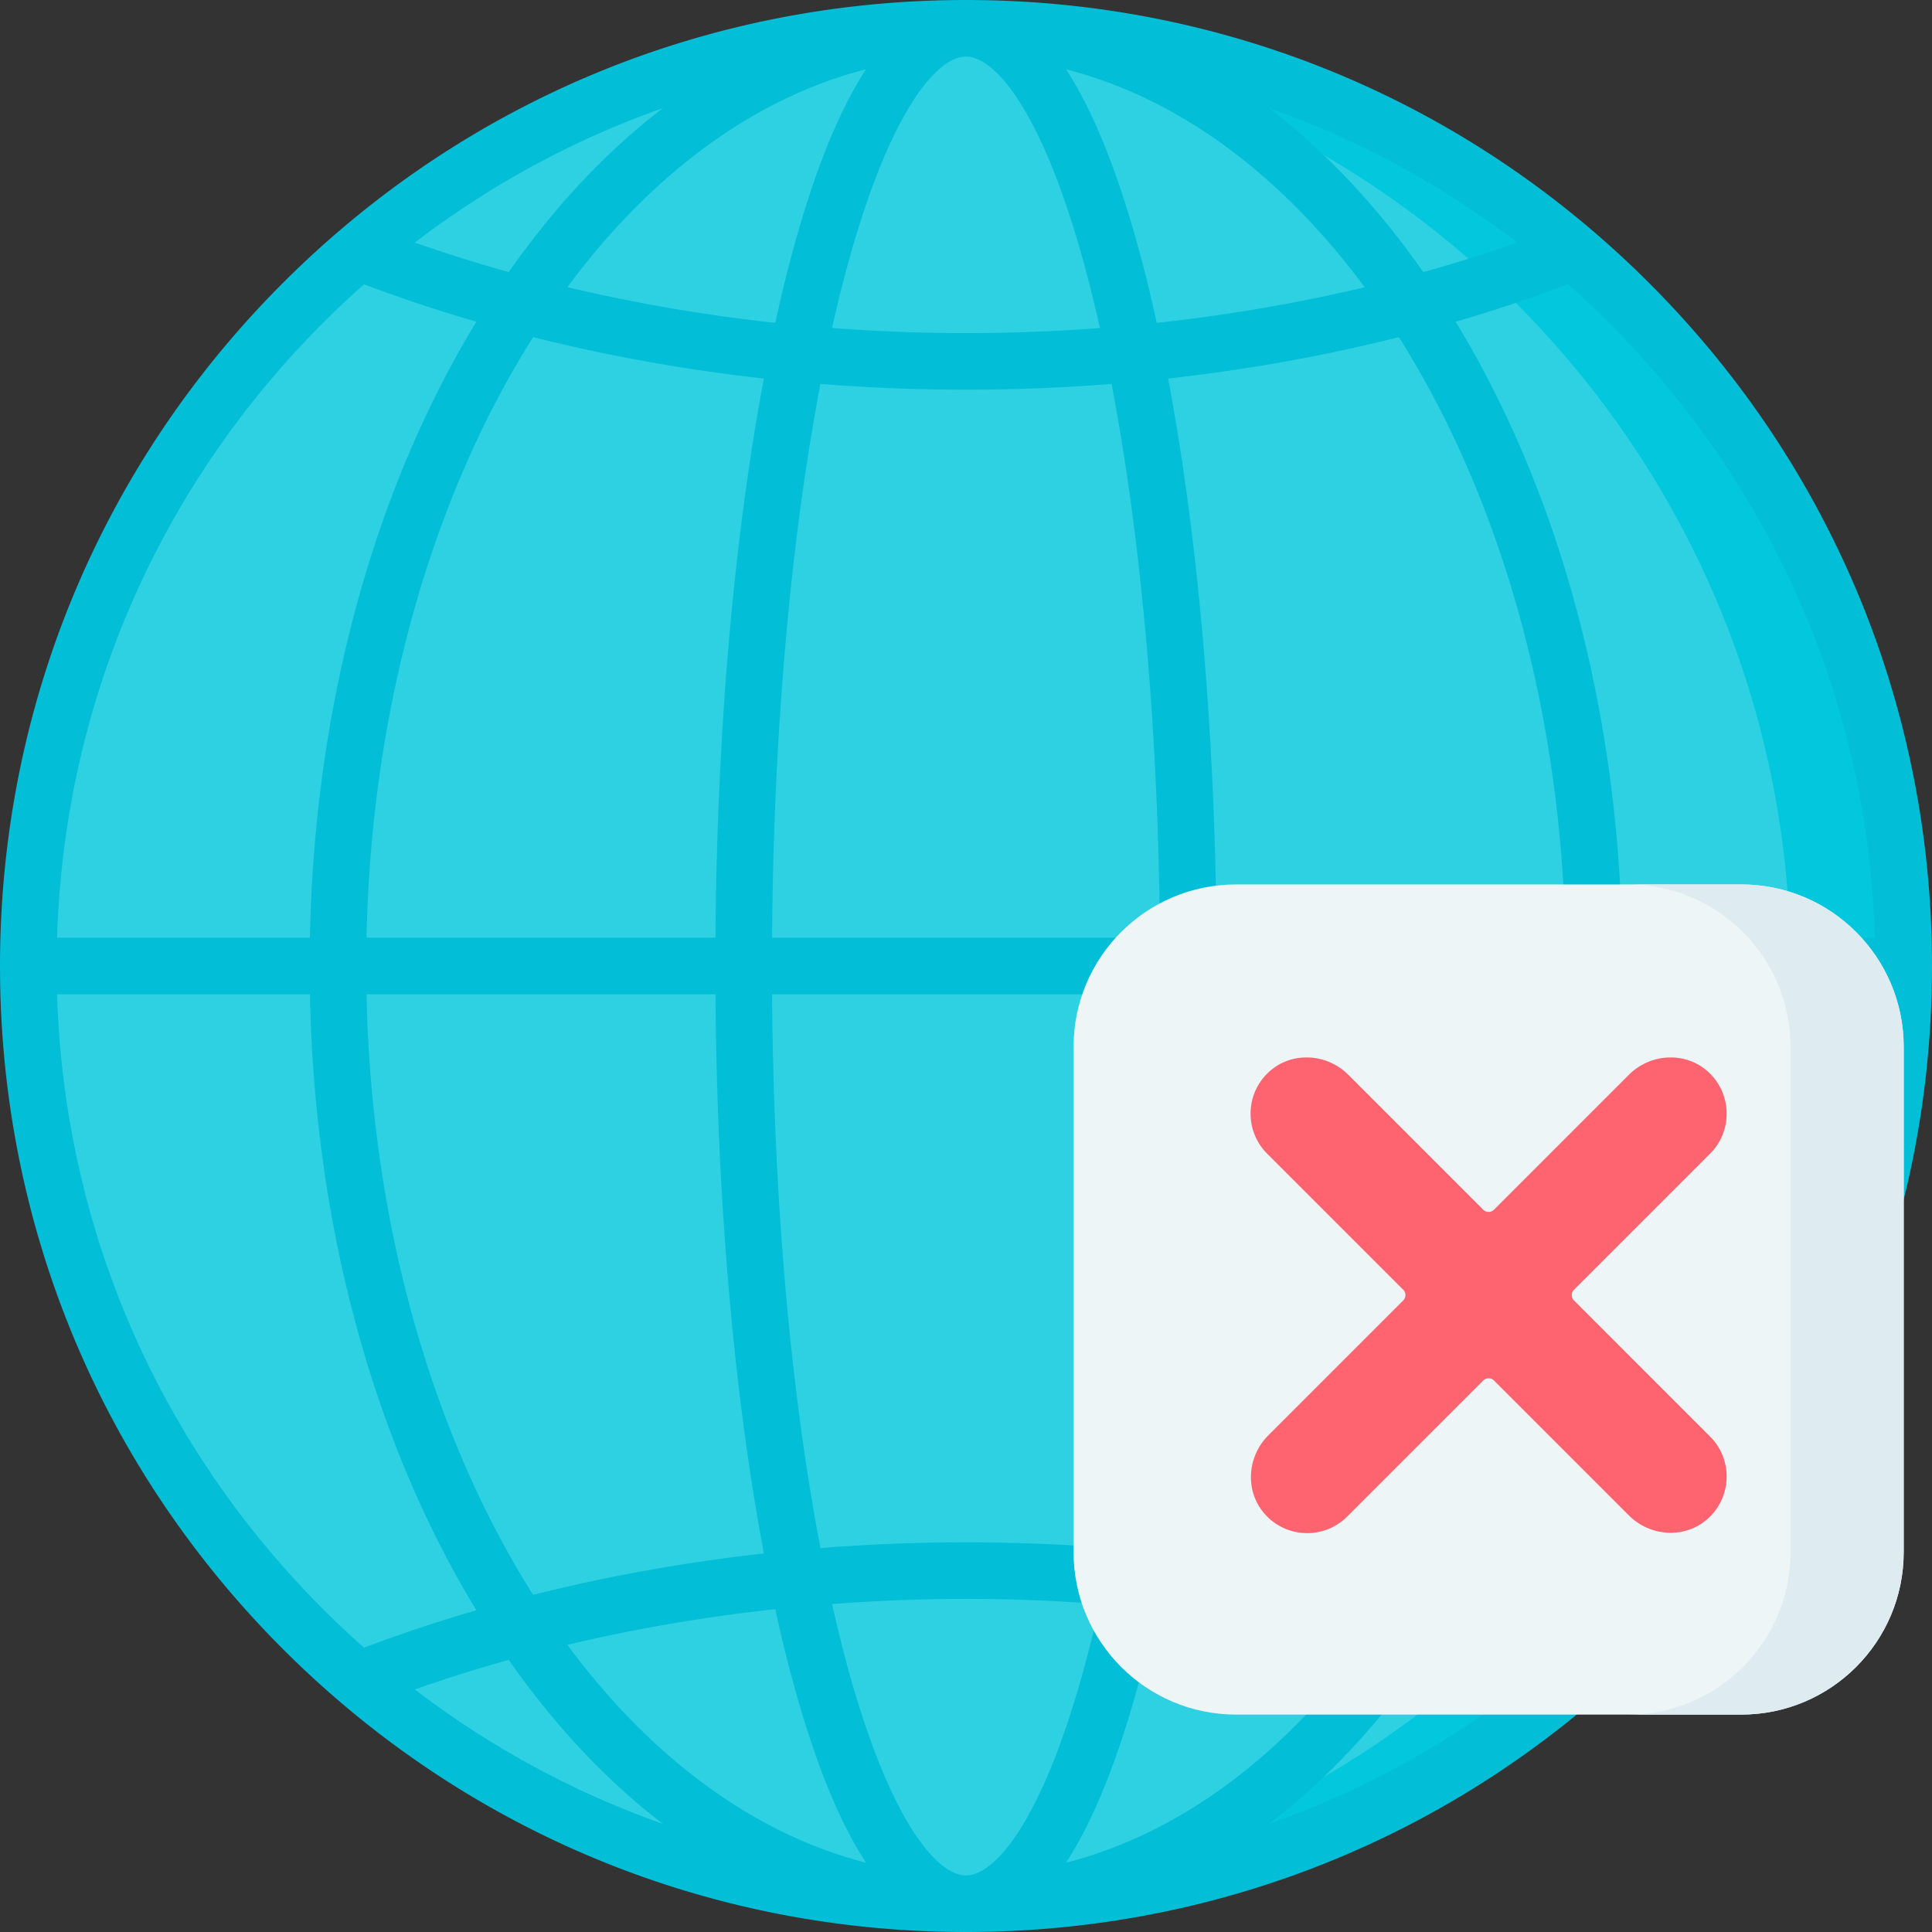 <svg xmlns="http://www.w3.org/2000/svg" height="512" width="512" xmlns:v="https://vecta.io/nano"><rect width="100%" height="100%" fill="#333333" stroke="none"/><circle cx="256" cy="256" fill="#2ed1e2" r="248.5"/><path d="M256 7.5c-5.038 0-10.036.168-15 .464C371.256 15.721 474.5 123.795 474.5 256S371.256 496.279 241 504.036c4.964.296 9.962.464 15 .464 137.243 0 248.5-111.257 248.5-248.5S393.243 7.5 256 7.5z" fill="#02c7dd"/><path d="M437.02 74.98C388.667 26.629 324.38 0 256 0S123.333 26.629 74.98 74.98 0 187.62 0 256s26.629 132.667 74.98 181.02S187.62 512 256 512s132.667-26.629 181.02-74.98S512 324.38 512 256s-26.629-132.667-74.98-181.02zm59.853 173.52h-67.005c-1.178-60.848-16.671-118.13-44.098-163.236 10.151-2.953 20.077-6.263 29.74-9.913a245.74 245.74 0 0 1 10.902 10.236c43.747 43.747 68.591 101.351 70.461 162.913zM304.962 78.554c-6.4-26.99-13.905-47.073-22.448-60.182 30.073 7.69 57.301 28.225 79.142 57.748-17.858 4.246-36.306 7.405-55.101 9.438l-1.593-7.004zm-14.595 3.46l1.134 4.925c-11.745.885-23.598 1.337-35.501 1.337s-23.748-.475-35.495-1.361l1.128-4.9C233.361 32.551 247.477 15 256 15s22.639 17.551 34.367 67.014zM204.606 248.5c.38-54.102 4.865-105.155 12.826-146.758 12.758 1.015 25.637 1.534 38.568 1.534s25.812-.518 38.568-1.532c7.96 41.602 12.445 92.655 12.825 146.756zm102.788 15c-.38 54.102-4.865 105.156-12.826 146.758A486.59 486.59 0 0 0 256 408.724a487.01 487.01 0 0 0-38.568 1.533c-7.96-41.602-12.446-92.656-12.825-146.757zM207.038 78.554l-1.593 7.001c-18.792-2.032-37.227-5.213-55.084-9.458 21.837-29.511 49.059-50.037 79.125-57.725-8.543 13.109-16.049 33.191-22.448 60.182zm-4.601 21.762c-7.969 42.277-12.453 93.774-12.831 148.184H97.137c1.249-61.638 17.833-117.523 44.155-159.156 19.761 4.972 40.248 8.648 61.145 10.972zM189.606 263.5c.378 54.41 4.862 105.907 12.831 148.183-20.897 2.323-41.385 5.999-61.146 10.971-26.321-41.633-42.905-97.517-44.154-159.155h92.469zm15.839 162.946l1.593 7c6.4 26.99 13.905 47.073 22.448 60.182-30.065-7.688-57.287-28.214-79.125-57.725 17.857-4.245 36.292-7.424 55.084-9.457zm16.188 3.54l-1.128-4.901c11.746-.886 23.593-1.361 35.496-1.361s23.748.475 35.495 1.362l-1.128 4.9C278.639 479.449 264.523 497 256 497s-22.639-17.551-34.367-67.014zm83.329 3.46l1.593-7.002c18.791 2.033 37.227 5.214 55.084 9.459-21.838 29.511-49.059 50.037-79.125 57.725 8.543-13.109 16.049-33.191 22.448-60.182zm4.601-21.76c7.969-42.277 12.453-93.775 12.831-148.186h92.469c-1.249 61.639-17.834 117.525-44.156 159.158-19.761-4.972-40.248-8.649-61.144-10.972zM322.394 248.5c-.378-54.409-4.862-105.905-12.83-148.181 20.898-2.323 41.385-5.999 61.146-10.972 26.321 41.633 42.904 97.517 44.153 159.153zm79.679-184.217c-8.124 2.856-16.428 5.47-24.89 7.83-12.278-17.552-26.027-32.11-40.841-43.449 23.529 8.296 45.671 20.27 65.731 35.619zm-267.249 7.819a394.19 394.19 0 0 1-24.89-7.825c20.058-15.347 42.198-27.319 65.723-35.614C160.846 40 147.1 54.555 134.824 72.102zM85.587 85.587c3.542-3.542 7.185-6.945 10.904-10.237 9.661 3.649 19.589 6.957 29.742 9.91-27.429 45.107-42.922 102.39-44.1 163.24H15.127c1.87-61.562 26.714-119.166 70.46-162.913zM15.127 263.5h67.005c1.178 60.849 16.671 118.132 44.099 163.238-10.152 2.953-20.079 6.262-29.741 9.911-3.718-3.292-7.362-6.695-10.904-10.237-43.745-43.746-68.589-101.35-70.459-162.912zm94.811 184.225c8.123-2.856 16.423-5.471 24.884-7.83 12.277 17.549 26.023 32.104 40.835 43.441-23.524-8.294-45.662-20.265-65.719-35.611zm267.236-7.824c8.463 2.359 16.774 4.962 24.897 7.818-20.059 15.349-42.201 27.323-65.728 35.618 14.81-11.337 28.555-25.89 40.831-43.436zm49.239-13.488c-3.542 3.542-7.185 6.945-10.904 10.237-9.661-3.649-19.59-6.955-29.743-9.909 27.429-45.107 42.923-102.391 44.101-163.241h67.005c-1.869 61.562-26.713 119.166-70.459 162.913z" fill="#03bed7"/><path d="M461.427 454.384H327.573c-23.788 0-43.073-19.284-43.073-43.073V277.457c0-23.788 19.284-43.073 43.073-43.073h133.855c23.788 0 43.073 19.284 43.073 43.073v133.855c-.001 23.788-19.285 43.072-43.074 43.072z" fill="#eef5f6"/><path d="M461.427 234.384h-30c23.788 0 43.073 19.284 43.073 43.073v133.855c0 23.788-19.284 43.073-43.073 43.073h30c23.788 0 43.073-19.284 43.073-43.073V277.457c0-23.789-19.284-43.073-43.073-43.073z" fill="#deecf1"/><path d="M417.127 344.629a2 2 0 0 1 0-2.828l36.062-36.062c6.028-6.028 5.853-15.91-.525-21.714-5.973-5.436-15.277-4.911-20.988.8l-35.763 35.763a2 2 0 0 1-2.828 0l-35.763-35.763c-5.711-5.711-15.014-6.237-20.988-.8-6.378 5.804-6.553 15.686-.525 21.714l36.062 36.062a2 2 0 0 1 0 2.828l-35.763 35.763c-5.711 5.711-6.237 15.014-.8 20.988 5.804 6.378 15.686 6.553 21.714.525l36.062-36.062a2 2 0 0 1 2.828 0l35.763 35.763c5.711 5.711 15.014 6.237 20.988.8 6.378-5.804 6.553-15.686.525-21.714z" fill="#fe646f"/></svg>